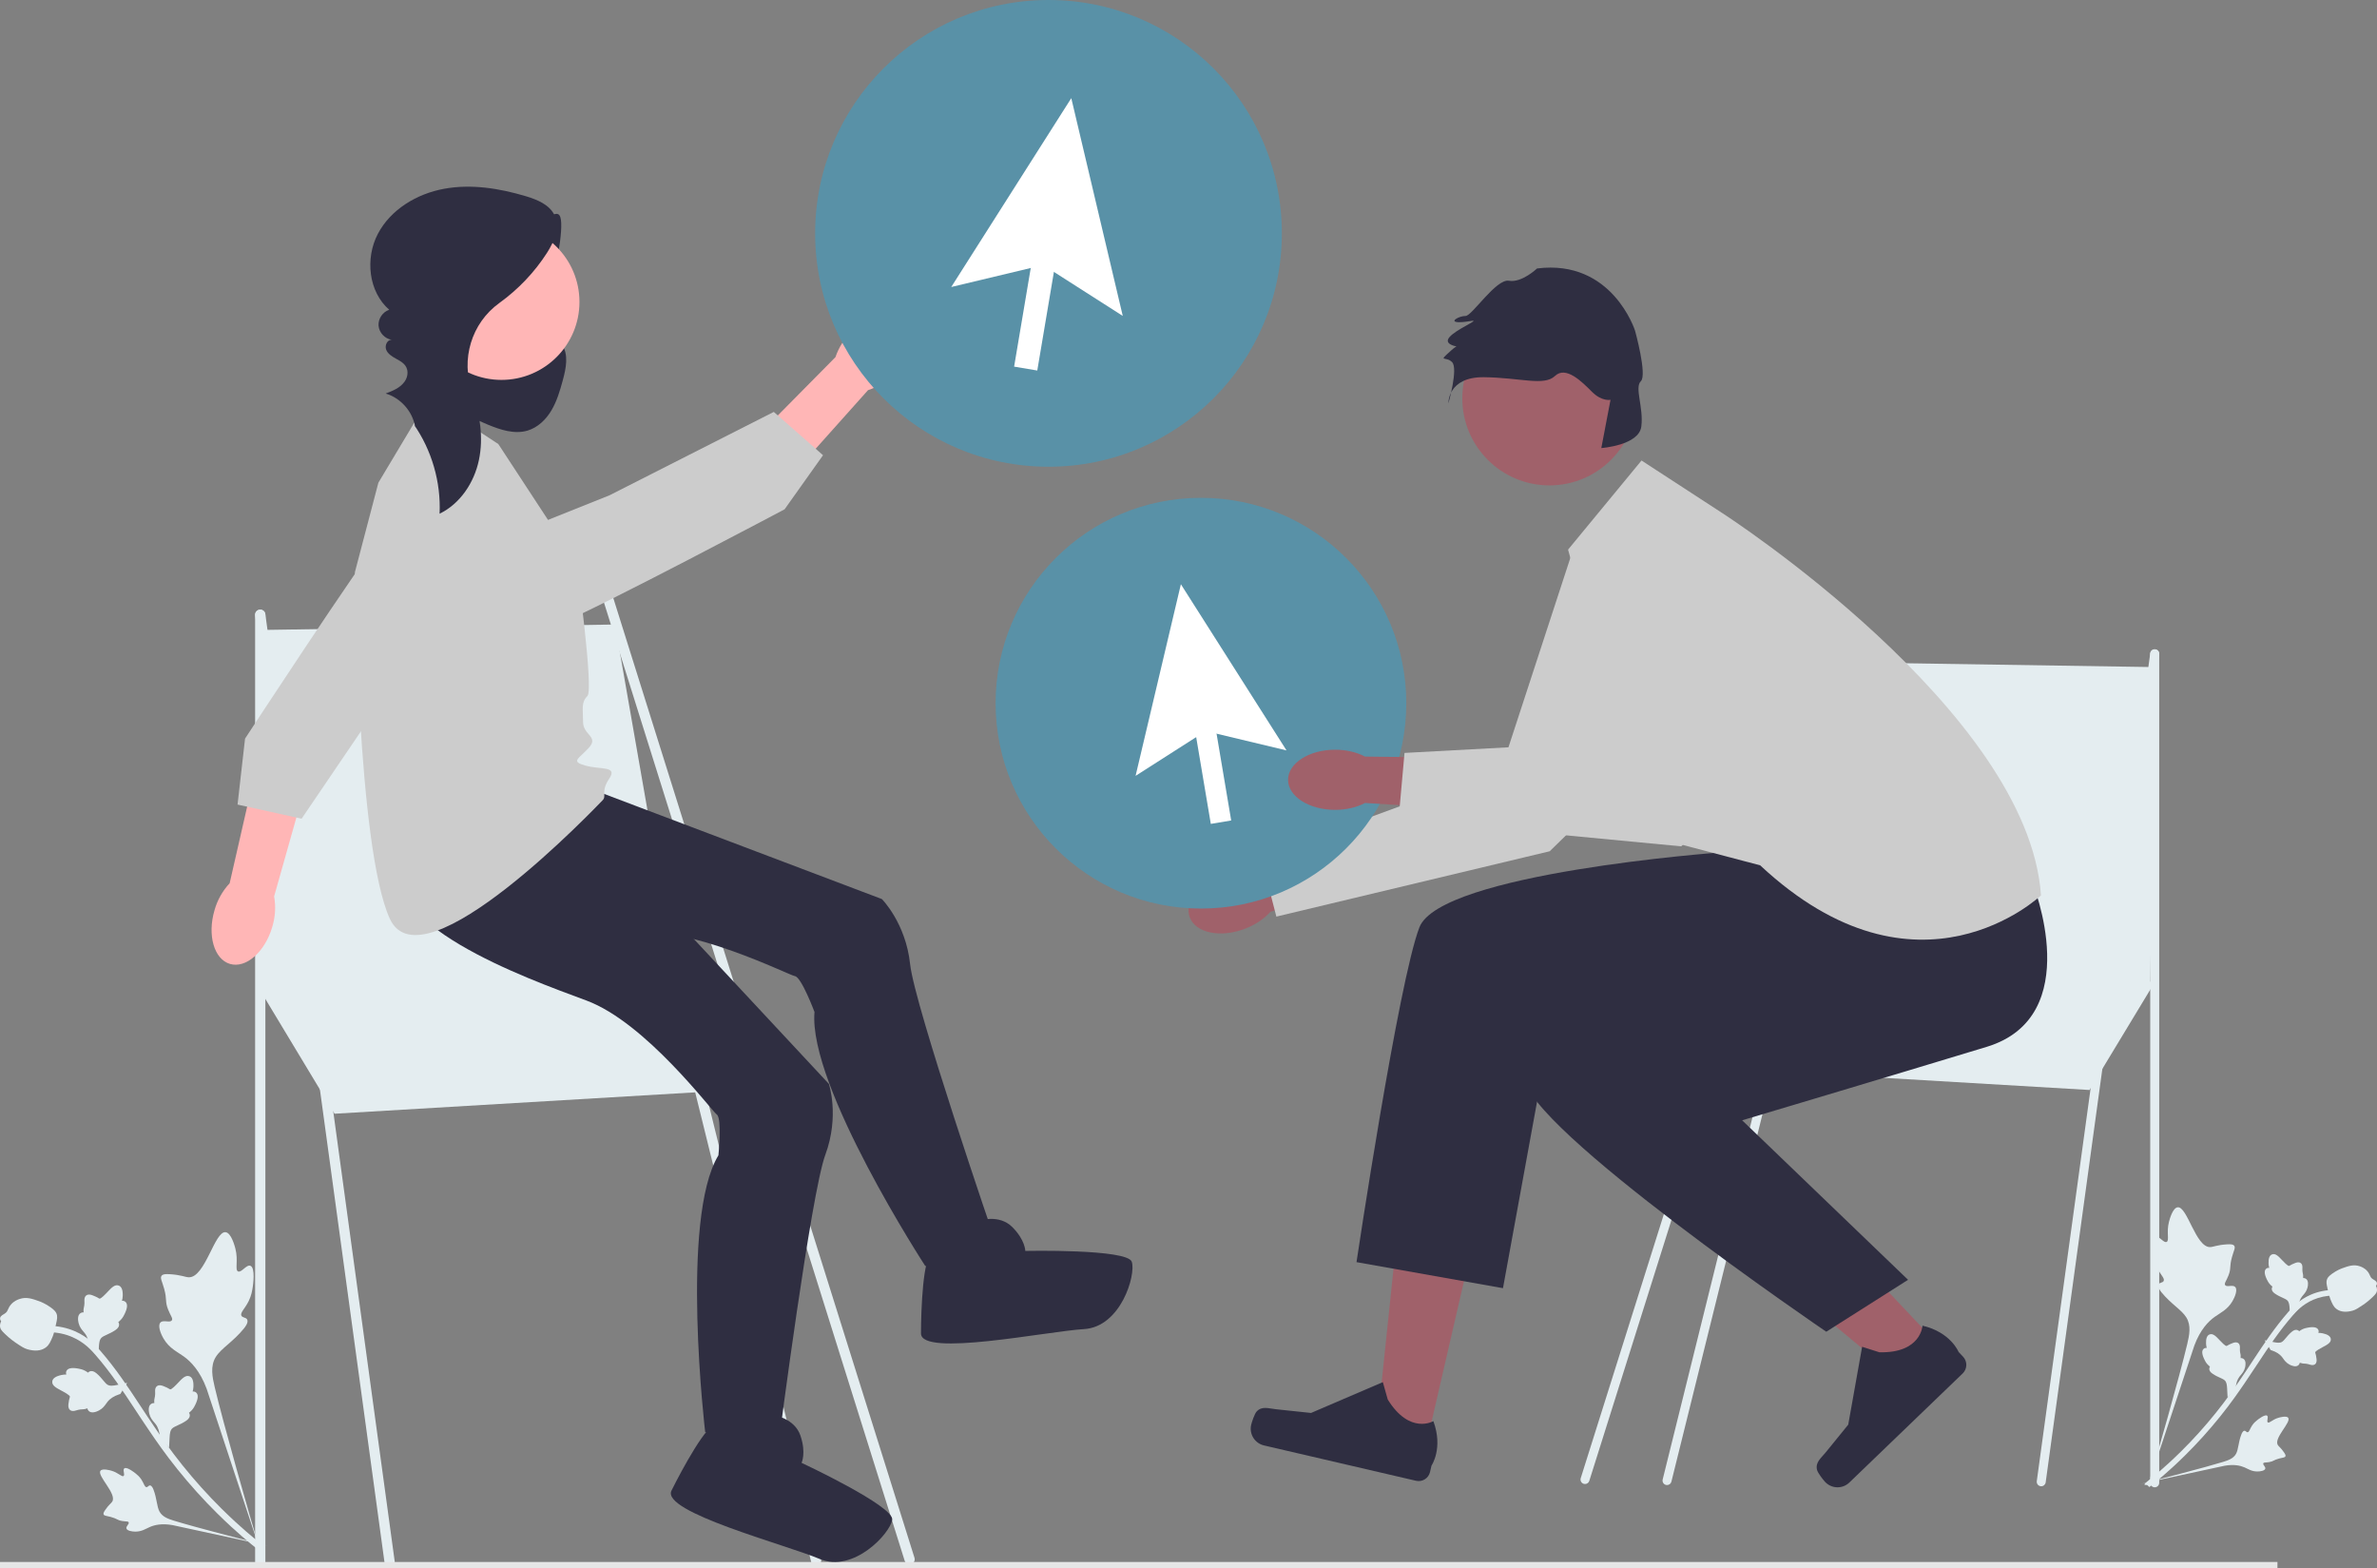 <?xml version="1.0" encoding="UTF-8"?>
<svg width="382px" height="252px" viewBox="0 0 382 252" version="1.1" xmlns="http://www.w3.org/2000/svg" xmlns:xlink="http://www.w3.org/1999/xlink">
    <rect x="0" y="0" width="382" height="252" fill="#808080" stroke="none"/>
    <title>2leader</title>
    <g id="Page-1" stroke="none" stroke-width="1" fill="none" fill-rule="evenodd">
        <g id="2leader" transform="translate(0, 14)">
            <g id="Group" transform="translate(0, 184)" fill="#E4EDF0" fill-rule="nonzero">
                <path d="M40.242,5.405 C39.608,5.156 38.8,6.56 38.256,6.31 C37.713,6.061 38.326,4.58 37.83,2.648 C37.74,2.3 37.176,0.104 36.248,0.004 C34.49,-0.187 32.971,7.316 30.343,7.251 C29.766,7.237 29.074,6.857 27.281,6.754 C26.568,6.712 26.18,6.744 25.978,6.996 C25.692,7.355 26.031,7.847 26.371,9.061 C26.881,10.883 26.479,11.057 27.008,12.416 C27.402,13.425 27.83,13.859 27.612,14.174 C27.304,14.62 26.248,14.039 25.789,14.514 C25.32,15 25.789,16.259 26.279,17.095 C27.199,18.665 28.459,19.2 29.522,19.965 C30.677,20.795 32.138,22.283 33.206,25.157 L41.751,51 C40.11,45.61 35.861,30.647 34.508,24.914 C34.118,23.259 33.772,21.541 34.667,20.074 C35.53,18.661 37.438,17.65 39.191,15.489 C39.396,15.236 39.956,14.526 39.727,14.053 C39.538,13.661 38.981,13.787 38.799,13.424 C38.554,12.937 39.357,12.314 39.969,11.068 C40.401,10.189 40.518,9.447 40.619,8.809 C40.649,8.616 41.086,5.737 40.242,5.405 L40.242,5.405 L40.242,5.405 Z" id="Path"></path>
                <path d="M19.977,37.957 C19.671,38.193 20.133,38.991 19.852,39.184 C19.572,39.376 19.016,38.651 17.915,38.335 C17.717,38.278 16.466,37.918 16.149,38.34 C15.547,39.141 18.826,42.044 18.035,43.303 C17.862,43.58 17.474,43.806 16.905,44.648 C16.679,44.983 16.583,45.181 16.65,45.352 C16.745,45.594 17.086,45.572 17.786,45.757 C18.836,46.034 18.806,46.28 19.632,46.415 C20.245,46.515 20.584,46.432 20.677,46.629 C20.809,46.907 20.216,47.253 20.32,47.613 C20.425,47.981 21.184,48.117 21.74,48.12 C22.782,48.125 23.411,47.667 24.097,47.371 C24.841,47.049 26,46.768 27.732,47.077 L43,50.379 C39.857,49.622 31.218,47.37 27.987,46.374 C27.055,46.086 26.104,45.759 25.635,44.9 C25.184,44.073 25.234,42.854 24.669,41.378 C24.603,41.205 24.413,40.728 24.112,40.702 C23.864,40.682 23.766,40.989 23.533,40.973 C23.221,40.951 23.144,40.381 22.704,39.724 C22.393,39.26 22.059,38.989 21.772,38.756 C21.685,38.686 20.385,37.642 19.977,37.957 L19.977,37.957 L19.977,37.957 Z" id="Path"></path>
                <path d="M27.172,34.629 L25.71,33.133 L25.698,32.944 C25.642,32.07 25.405,31.357 24.992,30.823 C24.927,30.738 24.857,30.656 24.785,30.573 C24.503,30.244 24.152,29.834 23.99,29.168 C23.9,28.796 23.754,27.888 24.345,27.562 C24.503,27.473 24.661,27.455 24.802,27.469 C24.799,27.44 24.797,27.412 24.794,27.381 C24.764,27.006 24.812,26.8 24.857,26.601 C24.892,26.448 24.929,26.29 24.935,25.977 C24.937,25.84 24.933,25.725 24.929,25.628 C24.919,25.334 24.922,24.972 25.24,24.734 C25.589,24.492 25.981,24.634 26.24,24.727 C26.703,24.893 26.981,25.055 27.165,25.163 C27.232,25.203 27.308,25.247 27.336,25.257 C27.568,25.332 28.336,24.509 28.626,24.2 C29.277,23.506 29.84,22.905 30.47,23.167 C30.92,23.355 31.123,23.905 31.086,24.846 C31.074,25.139 31.019,25.397 30.96,25.612 C31.132,25.591 31.32,25.617 31.494,25.752 L31.494,25.752 C31.904,26.072 31.869,26.734 31.393,27.719 C31.275,27.965 31.116,28.294 30.799,28.636 C30.65,28.796 30.501,28.922 30.371,29.027 C30.428,29.105 30.474,29.201 30.493,29.322 C30.551,29.676 30.358,30.012 29.906,30.312 C29.415,30.65 28.956,30.858 28.552,31.042 C28.199,31.204 27.896,31.343 27.703,31.512 C27.351,31.83 27.293,32.35 27.255,32.996 L27.172,34.629 L27.172,34.629 L27.172,34.629 Z" id="Path"></path>
                <path d="M20.43,24.22 L19.34,26.001 L19.158,26.06 C18.32,26.335 17.683,26.744 17.266,27.275 C17.2,27.359 17.138,27.447 17.075,27.536 C16.825,27.89 16.514,28.33 15.905,28.655 C15.565,28.835 14.715,29.206 14.247,28.722 C14.12,28.594 14.063,28.446 14.04,28.308 C14.013,28.318 13.986,28.327 13.957,28.338 C13.598,28.461 13.384,28.468 13.178,28.475 C13.02,28.48 12.857,28.485 12.55,28.559 C12.415,28.591 12.304,28.625 12.21,28.653 C11.926,28.737 11.572,28.826 11.259,28.581 C10.934,28.308 10.973,27.897 10.998,27.625 C11.043,27.139 11.131,26.832 11.19,26.628 C11.211,26.554 11.235,26.47 11.237,26.44 C11.252,26.199 10.254,25.672 9.879,25.472 C9.036,25.025 8.306,24.638 8.403,23.967 C8.472,23.488 8.957,23.154 9.886,22.951 C10.175,22.888 10.44,22.875 10.665,22.878 C10.601,22.718 10.579,22.531 10.667,22.33 L10.667,22.33 C10.875,21.856 11.53,21.721 12.613,21.928 C12.882,21.978 13.244,22.048 13.658,22.264 C13.853,22.366 14.013,22.478 14.149,22.575 C14.211,22.501 14.293,22.433 14.406,22.384 C14.737,22.239 15.114,22.338 15.522,22.695 C15.976,23.08 16.295,23.467 16.578,23.808 C16.825,24.105 17.038,24.36 17.252,24.502 C17.651,24.759 18.173,24.682 18.815,24.555 L20.43,24.22 L20.43,24.22 L20.43,24.22 Z" id="Path"></path>
                <path d="M15.809,20.052 L14.347,18.556 L14.335,18.367 C14.279,17.493 14.042,16.78 13.629,16.246 C13.564,16.161 13.494,16.079 13.423,15.996 C13.14,15.667 12.789,15.257 12.627,14.591 C12.537,14.22 12.391,13.311 12.982,12.985 C13.14,12.896 13.298,12.878 13.439,12.892 C13.436,12.864 13.434,12.835 13.431,12.805 C13.402,12.429 13.449,12.223 13.494,12.024 C13.529,11.871 13.566,11.713 13.572,11.4 C13.574,11.263 13.57,11.148 13.566,11.051 C13.556,10.757 13.559,10.395 13.877,10.158 C14.227,9.916 14.618,10.057 14.878,10.15 C15.34,10.316 15.618,10.479 15.802,10.586 C15.869,10.626 15.945,10.67 15.974,10.68 C16.205,10.755 16.973,9.932 17.263,9.624 C17.914,8.929 18.477,8.328 19.107,8.591 C19.558,8.778 19.76,9.328 19.723,10.269 C19.711,10.563 19.656,10.82 19.597,11.035 C19.769,11.014 19.957,11.041 20.131,11.176 L20.131,11.176 C20.541,11.496 20.507,12.157 20.03,13.142 C19.913,13.388 19.753,13.717 19.437,14.059 C19.287,14.22 19.138,14.345 19.009,14.451 C19.065,14.529 19.111,14.625 19.13,14.745 C19.188,15.099 18.995,15.436 18.544,15.736 C18.052,16.073 17.593,16.281 17.189,16.465 C16.836,16.627 16.533,16.767 16.341,16.935 C15.988,17.253 15.931,17.773 15.892,18.42 L15.809,20.052 L15.809,20.052 L15.809,20.052 Z" id="Path"></path>
                <path d="M42.283,50.55 L41.769,50.6 L41.376,50.268 L41.769,50.6 L41.401,50.955 C41.365,50.922 41.277,50.854 41.14,50.746 C40.388,50.152 38.1,48.345 34.904,45.187 C32.673,42.982 30.528,40.602 28.527,38.112 C26.523,35.618 25.155,33.616 24.055,32.007 C23.225,30.793 22.455,29.623 21.704,28.483 C19.699,25.436 17.805,22.559 15.304,19.683 C14.746,19.041 13.583,17.704 11.605,16.85 C10.457,16.354 9.204,16.093 7.882,16.074 L7.897,15.05 C9.357,15.072 10.744,15.362 12.018,15.912 C14.212,16.859 15.478,18.316 16.087,19.015 C18.632,21.942 20.545,24.848 22.569,27.923 C23.317,29.059 24.084,30.225 24.91,31.434 C26,33.028 27.356,35.012 29.335,37.474 C31.311,39.935 33.43,42.285 35.633,44.462 C38.788,47.58 41.043,49.36 41.783,49.945 C42.179,50.257 42.262,50.323 42.283,50.55 L42.283,50.55 L42.283,50.55 Z" id="Path"></path>
                <path d="M7.386,18.508 C7.353,18.533 7.318,18.559 7.282,18.582 C6.557,19.078 5.591,19.158 4.41,18.822 C3.855,18.663 3.392,18.352 2.469,17.731 C2.326,17.636 1.612,17.145 0.789,16.347 C0.25,15.826 0.07,15.573 0.019,15.268 C-0.039,14.928 0.04,14.6 0.189,14.306 C0.118,14.236 0.064,14.15 0.034,14.043 C-0.09,13.599 0.315,13.359 0.532,13.227 C0.644,13.163 0.783,13.082 0.914,12.971 C1.121,12.796 1.187,12.645 1.288,12.416 C1.384,12.197 1.504,11.925 1.764,11.626 C2.274,11.035 2.917,10.816 3.128,10.744 C4.24,10.359 5.207,10.707 6.326,11.109 C6.55,11.19 7.344,11.502 8.187,12.117 C8.795,12.56 8.969,12.831 9.066,13.057 C9.267,13.521 9.202,13.924 8.98,14.874 C8.749,15.868 8.633,16.366 8.483,16.729 C8.133,17.574 7.913,18.105 7.386,18.508 L7.386,18.508 L7.386,18.508 Z" id="Path"></path>
            </g>
            <g id="Group" transform="translate(41, 79)" fill="#E4EDF0" fill-rule="nonzero">
                <polygon id="Path" points="0.823 66.161 12.761 85.97 82.33 81.843 63.806 57.908"></polygon>
                <path d="M21.611,158.807 C21.205,158.807 20.852,158.507 20.796,158.093 L0.008,5.89 C-0.054,5.438 0.261,5.022 0.712,4.96 C1.162,4.895 1.577,5.214 1.639,5.666 L22.427,157.869 C22.489,158.321 22.174,158.737 21.723,158.799 C21.685,158.804 21.648,158.807 21.611,158.807 L21.611,158.807 Z" id="Path"></path>
                <path d="M0.823,159 C0.369,159 7.99113324e-05,158.63 7.99113324e-05,158.175 L7.99113324e-05,5.807 C7.99113324e-05,5.351 0.369,4.982 0.823,4.982 C1.278,4.982 1.647,5.351 1.647,5.807 L1.647,158.175 C1.647,158.63 1.278,159 0.823,159 L0.823,159 Z" id="Path"></path>
                <path d="M105.176,158.394 C104.826,158.394 104.502,158.169 104.391,157.816 L55.199,1.073 C55.063,0.638 55.304,0.175 55.737,0.038 C56.171,-0.098 56.633,0.143 56.77,0.578 L105.962,157.321 C106.098,157.756 105.857,158.219 105.424,158.356 C105.341,158.382 105.258,158.394 105.176,158.394 L105.176,158.394 Z" id="Path"></path>
                <path d="M90.151,158.587 C89.783,158.587 89.448,158.339 89.353,157.965 L55.186,19.629 C55.074,19.187 55.341,18.738 55.781,18.625 C56.223,18.514 56.67,18.78 56.782,19.222 L90.949,157.558 C91.061,158 90.795,158.45 90.354,158.562 C90.286,158.579 90.218,158.587 90.151,158.587 Z" id="Path"></path>
                <polygon id="Path" points="0.823 8.234 57.837 7.355 68.334 67.399 1.647 67.399"></polygon>
            </g>
            <rect id="uuid-9b30b827-6513-40a8-b334-b5fbd730ae9a" fill="#E6E6E6" fill-rule="nonzero" x="0" y="237" width="366" height="1"></rect>
            <g id="Group" transform="translate(34, 16)" fill-rule="nonzero">
                <path d="M50.903,5.879 C52.631,6.849 55.419,3.012 56.05,4.889 C56.682,6.766 55.152,14.339 54.363,16.155 C53.97,17.058 53.415,17.884 53.03,18.79 C52.645,19.696 52.439,20.738 52.779,21.661 C53.371,23.269 55.326,23.923 56.295,25.336 C57.424,26.981 56.968,29.197 56.441,31.122 C55.986,32.78 55.501,34.454 54.625,35.934 C53.75,37.414 52.43,38.703 50.78,39.193 C48.68,39.817 46.436,39.076 44.411,38.239 C42.465,37.435 40.539,36.523 38.884,35.221 C37.228,33.92 35.847,32.192 35.268,30.168 C34.542,27.629 35.149,24.851 36.406,22.528 C37.662,20.206 39.522,18.271 41.429,16.444 C44.642,13.367 48.062,10.506 51.657,7.885" id="Path" fill="#2F2E41"></path>
                <path d="M61.625,97.022 L107.723,114.473 C107.723,114.473 111.564,118.312 112.263,124.944 C112.961,131.575 125.883,169.268 125.883,169.268 L114.708,173.457 C114.708,173.457 95.849,144.488 96.897,132.622 C96.897,132.622 94.802,127.027 93.754,126.858 C92.706,126.689 76.991,118.661 66.863,119.708 C56.736,120.755 30.195,123.897 29.496,111.681 C28.798,99.466 34.923,99.466 34.923,99.466 L61.625,97.022 L61.625,97.022 Z" id="Path" fill="#2F2E41"></path>
                <path d="M123.438,166.127 C123.438,166.127 126.581,165.08 128.677,167.174 C130.772,169.268 130.772,171.013 130.772,171.013 C130.772,171.013 147.186,170.664 147.884,172.759 C148.583,174.853 146.138,183.229 140.201,183.578 C134.264,183.927 114.009,188.115 114.009,184.276 C114.009,180.437 114.358,171.712 115.755,171.712 C117.152,171.712 123.438,166.127 123.438,166.127 L123.438,166.127 Z" id="Path" fill="#2F2E41"></path>
                <path d="M65.607,108.123 L99.205,144.171 C99.205,144.171 100.948,149.314 98.636,155.568 C96.323,161.823 91.205,201.338 91.205,201.338 L79.33,200.147 C79.33,200.147 75.258,165.828 81.456,155.652 C81.456,155.652 82.057,149.708 81.192,149.093 C80.328,148.477 69.795,134.325 60.251,130.781 C50.707,127.238 25.518,118.307 30.305,107.046 C35.092,95.784 40.583,98.495 40.583,98.495 L65.607,108.123 L65.607,108.123 Z" id="Path" fill="#2F2E41"></path>
                <path d="M90.406,197.439 C90.406,197.439 93.688,197.892 94.638,200.697 C95.589,203.502 94.816,205.066 94.816,205.066 C94.816,205.066 109.687,212.018 109.385,214.204 C109.083,216.391 103.18,222.819 97.702,220.505 C92.225,218.19 72.208,212.98 73.909,209.538 C75.611,206.096 79.79,198.428 81.043,199.046 C82.295,199.664 90.406,197.439 90.406,197.439 L90.406,197.439 Z" id="Path" fill="#2F2E41"></path>
                <path d="M34.909,34.025 L46.084,41.355 L58.657,60.55 C58.657,60.55 61.45,80.793 60.403,81.84 C59.355,82.887 59.704,83.934 59.704,86.028 C59.704,88.123 62.27,88.345 60.638,90.153 C59.006,91.962 57.636,92.338 60.067,93.022 C62.498,93.707 65.322,93.039 63.91,95.118 C62.498,97.197 63.546,97.895 62.847,98.593 C62.149,99.291 33.876,129.133 28.638,117.615 C23.399,106.098 23.035,61.946 23.035,61.946 L26.809,47.564 L34.909,34.025 L34.909,34.025 Z" id="Path" fill="#CCCCCC"></path>
                <g transform="translate(0, 52.557)">
                    <path d="M0.477,63.695 C-0.712,67.713 0.399,71.584 2.958,72.34 C5.517,73.096 8.555,70.451 9.744,66.431 C10.241,64.831 10.347,63.136 10.054,61.487 L14.878,44.397 L6.804,42.306 L2.907,59.376 C1.763,60.601 0.93,62.082 0.477,63.695 L0.477,63.695 Z" id="uuid-d4ebd0a3-ba64-4a91-a7b4-f6dfa075657d-79" fill="#FFB6B6"></path>
                    <path d="M46.457,5.74 C46.457,5.74 33.441,-4.191 28.486,2.072 C23.531,8.335 5.38,36.137 5.38,36.137 L4.177,46.733 L14.471,49.003 L31.109,24.501 L46.457,5.74 L46.457,5.74 Z" id="Path" fill="#CCCCCC"></path>
                </g>
                <g transform="translate(41.426, 20.311)">
                    <path d="M68.285,9.779 C71.27,6.836 72.17,2.911 70.295,1.013 C68.42,-0.885 64.482,-0.038 61.496,2.907 C60.287,4.067 59.374,5.499 58.833,7.084 L46.343,19.714 L52.399,25.446 L64.069,12.386 C65.662,11.866 67.108,10.972 68.285,9.779 L68.285,9.779 Z" id="uuid-2985f50f-051f-4f07-b03f-e61c1365f091-80" fill="#FFB6B6"></path>
                    <path d="M0,38.296 C0,38.296 6.59,53.277 13.957,50.189 C21.324,47.101 50.662,31.533 50.662,31.533 L56.84,22.84 L48.928,15.879 L22.51,29.288 L0,38.296 L0,38.296 Z" id="Path" fill="#CCCCCC"></path>
                </g>
                <ellipse id="Oval" fill="#FFB6B6" cx="46.588" cy="18.521" rx="12.534" ry="12.527"></ellipse>
                <path d="M32.458,38.139 C35.384,42.31 36.88,47.463 36.643,52.551 C39.96,50.945 42.198,47.552 42.96,43.948 C43.722,40.345 43.141,36.561 41.916,33.086 C41.904,33.052 41.892,33.017 41.88,32.982 C40.021,27.767 41.748,21.939 46.238,18.697 C49.267,16.511 51.894,13.768 53.91,10.623 C55.048,8.848 56.015,6.621 55.165,4.692 C54.382,2.914 52.358,2.083 50.495,1.527 C46.242,0.257 41.723,-0.466 37.357,0.338 C32.992,1.141 28.789,3.65 26.726,7.578 C24.663,11.506 25.203,16.867 28.552,19.778 C27.496,20.12 26.749,21.238 26.838,22.344 C26.928,23.45 27.846,24.434 28.943,24.601 C28.227,24.575 27.805,25.518 28.06,26.187 C28.315,26.856 28.974,27.271 29.602,27.616 C30.497,28.106 31.489,28.619 31.492,29.903 C31.494,30.418 31.31,30.918 31.01,31.337 C30.282,32.351 29.108,32.808 27.977,33.237 C30.369,33.941 32.276,36.077 32.704,38.532" id="Path" fill="#2F2E41"></path>
            </g>
            <g id="Group" transform="translate(131, -14)" fill-rule="nonzero">
                <circle id="Oval" fill="#5991A7" cx="37.5" cy="37.5" r="37.5"></circle>
                <g transform="translate(21.872, 15.773)" fill="#FFFFFF">
                    <polygon id="Rectangle" transform="translate(13.755, 32.836) rotate(-80.429) translate(-13.755, -32.836)" points="2.987 30.949 24.522 30.949 24.522 34.723 2.987 34.723"></polygon>
                    <polygon id="Path" points="27.565 34.995 14.77 26.816 0 30.347 19.291 0"></polygon>
                </g>
            </g>
            <g id="Group" transform="translate(344, 180)" fill="#E4EDF0" fill-rule="nonzero">
                <path d="M2.437,4.769 C2.998,4.549 3.711,5.788 4.192,5.568 C4.672,5.348 4.13,4.041 4.569,2.337 C4.648,2.029 5.147,0.092 5.967,0.003 C7.521,-0.165 8.863,6.455 11.186,6.398 C11.695,6.386 12.306,6.051 13.891,5.959 C14.522,5.923 14.864,5.95 15.042,6.173 C15.295,6.49 14.996,6.923 14.696,7.995 C14.245,9.602 14.6,9.756 14.132,10.956 C13.785,11.846 13.406,12.229 13.599,12.507 C13.871,12.9 14.804,12.387 15.21,12.807 C15.624,13.235 15.21,14.346 14.777,15.084 C13.964,16.469 12.85,16.942 11.911,17.616 C10.891,18.349 9.599,19.662 8.655,22.197 L1.104,45 C2.554,40.245 6.309,27.041 7.504,21.983 C7.85,20.522 8.155,19.007 7.364,17.712 C6.602,16.466 4.915,15.574 3.366,13.667 C3.185,13.444 2.69,12.818 2.892,12.399 C3.06,12.054 3.552,12.165 3.713,11.845 C3.929,11.415 3.219,10.865 2.678,9.766 C2.297,8.99 2.193,8.336 2.104,7.773 C2.077,7.603 1.692,5.062 2.437,4.769 L2.437,4.769 L2.437,4.769 Z" id="Path"></path>
                <path d="M20.346,33.492 C20.617,33.7 20.208,34.404 20.456,34.574 C20.704,34.743 21.196,34.103 22.168,33.825 C22.343,33.774 23.448,33.457 23.729,33.83 C24.261,34.536 21.363,37.098 22.062,38.209 C22.215,38.453 22.558,38.653 23.06,39.396 C23.26,39.691 23.345,39.865 23.286,40.016 C23.202,40.23 22.901,40.21 22.282,40.374 C21.355,40.619 21.381,40.835 20.651,40.954 C20.109,41.043 19.809,40.969 19.727,41.143 C19.611,41.388 20.134,41.694 20.043,42.012 C19.95,42.337 19.279,42.456 18.788,42.458 C17.867,42.463 17.311,42.059 16.705,41.798 C16.047,41.514 15.023,41.266 13.493,41.539 L0,44.452 C2.778,43.784 10.412,41.797 13.267,40.918 C14.091,40.664 14.931,40.375 15.345,39.618 C15.744,38.888 15.7,37.812 16.199,36.51 C16.258,36.358 16.425,35.936 16.691,35.914 C16.911,35.895 16.998,36.167 17.203,36.152 C17.479,36.133 17.547,35.63 17.936,35.05 C18.211,34.641 18.506,34.402 18.76,34.196 C18.836,34.134 19.985,33.214 20.346,33.492 L20.346,33.492 L20.346,33.492 Z" id="Path"></path>
                <path d="M13.987,30.555 L15.279,29.235 L15.29,29.068 C15.34,28.297 15.549,27.668 15.914,27.197 C15.972,27.122 16.034,27.05 16.097,26.976 C16.346,26.686 16.656,26.324 16.8,25.737 C16.879,25.409 17.008,24.607 16.486,24.32 C16.347,24.241 16.207,24.225 16.082,24.237 C16.085,24.212 16.087,24.187 16.089,24.16 C16.115,23.829 16.073,23.647 16.033,23.471 C16.002,23.336 15.97,23.197 15.965,22.921 C15.962,22.8 15.966,22.698 15.97,22.613 C15.979,22.353 15.976,22.034 15.695,21.824 C15.386,21.611 15.04,21.735 14.811,21.818 C14.402,21.964 14.157,22.108 13.994,22.203 C13.934,22.238 13.867,22.277 13.842,22.285 C13.637,22.352 12.959,21.625 12.703,21.353 C12.128,20.74 11.63,20.21 11.073,20.442 C10.675,20.608 10.496,21.093 10.529,21.923 C10.539,22.182 10.588,22.409 10.64,22.599 C10.488,22.58 10.322,22.604 10.168,22.723 L10.168,22.723 C9.806,23.005 9.836,23.589 10.257,24.458 C10.361,24.675 10.502,24.965 10.782,25.267 C10.914,25.409 11.046,25.519 11.16,25.612 C11.11,25.681 11.069,25.766 11.052,25.872 C11.002,26.184 11.172,26.481 11.571,26.746 C12.006,27.044 12.411,27.228 12.768,27.39 C13.08,27.533 13.348,27.656 13.518,27.805 C13.829,28.085 13.88,28.544 13.914,29.115 L13.987,30.555 L13.987,30.555 L13.987,30.555 Z" id="Path"></path>
                <path d="M19.946,21.371 L20.909,22.942 L21.069,22.994 C21.811,23.237 22.373,23.598 22.741,24.066 C22.8,24.14 22.855,24.218 22.91,24.297 C23.131,24.609 23.406,24.997 23.944,25.284 C24.245,25.443 24.996,25.77 25.409,25.343 C25.522,25.23 25.573,25.1 25.593,24.977 C25.616,24.986 25.64,24.995 25.666,25.004 C25.983,25.113 26.172,25.119 26.354,25.125 C26.494,25.13 26.638,25.134 26.909,25.199 C27.028,25.228 27.127,25.257 27.21,25.282 C27.461,25.356 27.774,25.435 28.05,25.219 C28.337,24.978 28.303,24.615 28.281,24.375 C28.241,23.946 28.163,23.675 28.112,23.495 C28.092,23.43 28.071,23.356 28.069,23.329 C28.057,23.116 28.939,22.652 29.27,22.475 C30.015,22.081 30.66,21.739 30.574,21.148 C30.513,20.724 30.084,20.43 29.264,20.251 C29.008,20.195 28.774,20.184 28.575,20.186 C28.631,20.045 28.651,19.88 28.573,19.703 L28.573,19.703 C28.389,19.285 27.811,19.166 26.854,19.348 C26.616,19.393 26.296,19.454 25.93,19.645 C25.758,19.735 25.616,19.833 25.496,19.919 C25.441,19.854 25.369,19.793 25.269,19.75 C24.977,19.623 24.643,19.71 24.283,20.025 C23.882,20.365 23.599,20.706 23.35,21.007 C23.131,21.269 22.943,21.494 22.754,21.619 C22.401,21.846 21.94,21.778 21.373,21.666 L19.946,21.371 L19.946,21.371 L19.946,21.371 Z" id="Path"></path>
                <path d="M24.029,17.693 L25.321,16.373 L25.332,16.206 C25.381,15.435 25.591,14.806 25.956,14.335 C26.013,14.26 26.075,14.188 26.138,14.114 C26.388,13.824 26.698,13.462 26.841,12.875 C26.921,12.547 27.05,11.745 26.528,11.458 C26.388,11.379 26.248,11.363 26.124,11.375 C26.126,11.35 26.128,11.325 26.131,11.298 C26.157,10.967 26.115,10.785 26.075,10.609 C26.044,10.474 26.012,10.335 26.006,10.059 C26.004,9.938 26.008,9.836 26.011,9.751 C26.02,9.492 26.018,9.172 25.736,8.963 C25.428,8.749 25.082,8.874 24.852,8.956 C24.444,9.102 24.198,9.246 24.035,9.341 C23.976,9.376 23.909,9.415 23.884,9.423 C23.679,9.49 23.001,8.763 22.744,8.491 C22.169,7.878 21.672,7.348 21.115,7.58 C20.717,7.746 20.538,8.231 20.571,9.061 C20.581,9.32 20.629,9.547 20.682,9.737 C20.53,9.719 20.363,9.742 20.21,9.861 L20.21,9.861 C19.848,10.143 19.878,10.727 20.299,11.596 C20.403,11.813 20.544,12.103 20.824,12.405 C20.955,12.547 21.087,12.658 21.202,12.751 C21.152,12.819 21.111,12.904 21.094,13.01 C21.043,13.323 21.214,13.62 21.613,13.884 C22.047,14.182 22.453,14.366 22.81,14.528 C23.122,14.671 23.39,14.794 23.56,14.943 C23.871,15.223 23.922,15.682 23.956,16.253 L24.029,17.693 L24.029,17.693 L24.029,17.693 Z" id="Path"></path>
                <path d="M0.633,44.603 L1.088,44.647 L1.435,44.354 L1.088,44.647 L1.413,44.96 C1.444,44.932 1.523,44.871 1.644,44.775 C2.308,44.251 4.331,42.657 7.155,39.871 C9.126,37.925 11.022,35.826 12.79,33.628 C14.561,31.428 15.77,29.661 16.742,28.242 C17.475,27.171 18.156,26.138 18.819,25.132 C20.591,22.444 22.265,19.905 24.476,17.367 C24.969,16.8 25.996,15.621 27.745,14.867 C28.759,14.43 29.866,14.199 31.034,14.183 L31.021,13.279 C29.731,13.299 28.506,13.555 27.379,14.04 C25.441,14.876 24.321,16.161 23.784,16.778 C21.534,19.361 19.844,21.924 18.055,24.638 C17.394,25.641 16.717,26.669 15.986,27.735 C15.023,29.142 13.825,30.893 12.076,33.065 C10.329,35.237 8.457,37.311 6.511,39.232 C3.722,41.983 1.73,43.553 1.075,44.069 C0.726,44.345 0.653,44.402 0.633,44.603 L0.633,44.603 L0.633,44.603 Z" id="Path"></path>
                <path d="M31.473,16.33 C31.502,16.353 31.533,16.375 31.565,16.396 C32.205,16.833 33.059,16.904 34.103,16.608 C34.593,16.467 35.002,16.193 35.818,15.645 C35.944,15.561 36.575,15.128 37.303,14.424 C37.779,13.964 37.938,13.741 37.983,13.472 C38.034,13.172 37.964,12.882 37.833,12.623 C37.896,12.562 37.944,12.485 37.97,12.391 C38.079,11.999 37.721,11.788 37.53,11.671 C37.431,11.614 37.308,11.543 37.192,11.445 C37.01,11.291 36.951,11.157 36.862,10.955 C36.777,10.762 36.671,10.522 36.442,10.259 C35.991,9.737 35.423,9.544 35.235,9.48 C34.253,9.14 33.399,9.447 32.41,9.802 C32.212,9.874 31.51,10.149 30.765,10.691 C30.228,11.083 30.074,11.322 29.988,11.521 C29.81,11.93 29.868,12.286 30.064,13.124 C30.268,14.001 30.371,14.44 30.503,14.761 C30.813,15.507 31.007,15.975 31.473,16.33 L31.473,16.33 L31.473,16.33 Z" id="Path"></path>
            </g>
            <g id="Group" transform="translate(201, 186)" fill-rule="nonzero">
                <polygon id="Path" fill="#A0616A" points="27.955 33.27 20.064 31.436 23.355 0 35 2.708"></polygon>
                <path d="M0.963,26.807 L0.963,26.807 C0.621,27.166 0.183,28.477 0.071,28.96 L0.071,28.96 C-0.271,30.445 0.651,31.928 2.13,32.272 L26.565,37.951 C27.574,38.186 28.581,37.554 28.815,36.541 L29.05,35.519 C29.05,35.519 30.966,32.73 29.35,28.367 C29.35,28.367 25.574,30.611 22.022,24.896 L21.23,22.099 L9.694,27.052 L4.07,26.457 C2.84,26.327 1.818,25.909 0.963,26.807 L0.963,26.807 L0.963,26.807 Z" id="Path" fill="#2F2E41"></path>
            </g>
            <g id="Group" transform="translate(282, 180)" fill-rule="nonzero">
                <polygon id="Path" fill="#A0616A" points="30.28 22.928 24.398 28.588 0 8.353 8.68 0"></polygon>
                <path d="M10.004,42.186 L10.004,42.186 C10.115,42.674 10.966,43.773 11.308,44.135 L11.308,44.135 C12.357,45.249 14.102,45.293 15.204,44.232 L33.416,26.702 C34.168,25.979 34.198,24.776 33.481,24.016 L32.759,23.249 C32.759,23.249 31.49,20.079 26.96,19.025 C26.96,19.025 26.75,23.467 20.024,23.301 L17.256,22.418 L15.024,34.932 L11.426,39.362 C10.639,40.331 9.727,40.964 10.004,42.186 L10.004,42.186 L10.004,42.186 Z" id="Path" fill="#2F2E41"></path>
            </g>
            <g id="Group" transform="translate(254, 86)" fill="#E4EDF0" fill-rule="nonzero">
                <polygon id="Path" points="92.278 57.839 81.804 75.156 20.767 71.548 37.019 50.624"></polygon>
                <path d="M74.04,138.831 C74.395,138.831 74.705,138.569 74.754,138.207 L92.993,5.149 C93.047,4.754 92.771,4.39 92.376,4.336 C91.981,4.279 91.616,4.558 91.562,4.953 L73.323,138.011 C73.269,138.406 73.546,138.77 73.941,138.824 C73.974,138.829 74.007,138.831 74.04,138.831 L74.04,138.831 Z" id="Path"></path>
                <path d="M92.278,139 C92.677,139 93,138.677 93,138.278 L93,5.077 C93,4.678 92.677,4.355 92.278,4.355 C91.879,4.355 91.555,4.678 91.555,5.077 L91.555,138.278 C91.555,138.677 91.879,139 92.278,139 L92.278,139 Z" id="Path"></path>
                <path d="M0.723,138.47 C1.03,138.47 1.315,138.273 1.411,137.965 L44.571,0.938 C44.69,0.558 44.479,0.153 44.098,0.033 C43.718,-0.086 43.312,0.125 43.193,0.505 L0.033,137.532 C-0.086,137.912 0.125,138.317 0.506,138.437 C0.578,138.46 0.651,138.47 0.723,138.47 L0.723,138.47 Z" id="Path"></path>
                <path d="M13.906,138.639 C14.228,138.639 14.522,138.422 14.605,138.096 L44.582,17.16 C44.68,16.774 44.446,16.381 44.06,16.282 C43.672,16.185 43.28,16.418 43.182,16.804 L13.205,137.74 C13.107,138.126 13.34,138.519 13.727,138.617 C13.787,138.632 13.847,138.639 13.906,138.639 L13.906,138.639 Z" id="Path"></path>
                <polygon id="Path" points="92.278 7.199 42.256 6.43 33.047 58.921 91.555 58.921"></polygon>
            </g>
            <path d="M326.651,127.899 C326.651,127.899 335.353,149.338 319.26,154.227 C303.167,159.117 279.975,166.025 279.975,166.025 L306.639,191.657 L293.493,200 C293.493,200 245,167.011 245,159.117 C245,151.223 284.742,130.77 284.742,130.77 L306.639,123 L326.651,127.899 L326.651,127.899 Z" id="Path" fill="#2F2E41" fill-rule="nonzero"></path>
            <path d="M276.266,123 C276.266,123 231.485,126.294 228.11,135.014 C224.736,143.735 218,188.817 218,188.817 L241.538,193 L248.561,154.573 L313,131.601 L276.266,123 L276.266,123 Z" id="Path" fill="#2F2E41" fill-rule="nonzero"></path>
            <path d="M252,74.319 L263.803,60 L276.839,68.485 C276.839,68.485 325.969,100.159 328,129.881 C328,129.881 308.234,148.749 282.869,125.051 L264.489,120.214 L252,74.319 L252,74.319 Z" id="Path" fill="#CCCCCC" fill-rule="nonzero"></path>
            <g id="Group" transform="translate(191, 75)" fill-rule="nonzero">
                <path d="M9.024,60.265 C5.094,61.747 1.144,60.917 0.203,58.412 C-0.738,55.907 1.685,52.674 5.615,51.192 C7.336,50.544 9.06,50.338 10.534,50.522 L27.267,44.452 L29.943,52.378 L13.164,57.521 C12.177,58.632 10.745,59.616 9.024,60.265 L9.024,60.265 Z" id="Path" fill="#A0616A"></path>
                <polygon id="Path" fill="#CCCCCC" points="65.527 1.259 61.577 0 50.281 34.57 11.654 48.763 14.121 58.292 58.046 47.793 75 31.233"></polygon>
            </g>
            <circle id="Oval" fill="#A0616A" fill-rule="nonzero" cx="249" cy="50" r="14"></circle>
            <path d="M262.762,39.138 C262.762,39.138 259.113,27.601 247.011,29.142 C247.011,29.142 244.564,31.478 242.497,31.114 C240.431,30.751 236.556,36.787 235.52,36.775 C234.485,36.762 232.746,37.754 234.472,37.776 C236.198,37.797 238.078,36.975 235.673,38.297 C233.268,39.62 231.671,40.783 233.388,41.48 C235.106,42.178 235.434,40.323 233.205,42.323 C230.976,44.324 232.331,43.158 233.354,44.184 C234.376,45.211 232.769,50.805 232.769,50.805 C232.769,50.805 232.633,46.541 238.501,46.614 C244.369,46.686 248.148,48.084 249.896,46.416 C251.643,44.747 254.209,47.323 255.823,48.944 C257.437,50.565 258.822,50.244 258.822,50.244 L257.342,58 C257.342,58 263.389,57.579 263.773,54.53 C264.157,51.481 262.645,48.263 263.694,47.262 C264.742,46.261 262.762,39.138 262.762,39.138 L262.762,39.138 Z" id="Path" fill="#2F2E41" fill-rule="nonzero"></path>
            <g id="Group" transform="translate(160, 66)" fill-rule="nonzero">
                <circle id="Oval" fill="#5991A7" cx="33" cy="33" r="33"></circle>
                <g transform="translate(22.495, 13.88)" fill="#FFFFFF">
                    <polygon id="Rectangle" transform="translate(12.153, 28.896) rotate(-9.571) translate(-12.153, -28.896)" points="10.492 19.421 13.814 19.421 13.814 38.371 10.492 38.371"></polygon>
                    <polygon id="Path" points="0 30.796 11.26 23.598 24.257 26.706 7.281 0"></polygon>
                </g>
            </g>
            <g id="Group" transform="translate(207, 75)" fill-rule="nonzero">
                <path d="M7.562,41.14 C3.387,41.142 0.001,38.98 0,36.311 C-0.001,33.642 3.382,31.477 7.557,31.474 C9.384,31.473 11.06,31.887 12.367,32.576 L30.057,32.79 L29.781,41.128 L12.371,40.032 C11.065,40.723 9.389,41.139 7.562,41.14 L7.562,41.14 Z" id="Path" fill="#A0616A"></path>
                <path d="M74.803,0 L74.803,0 C83.348,9.384 84.397,23.421 77.343,33.982 L63.178,47 L17.758,42.67 L18.716,31.989 L50.817,30.254 L74.803,0 L74.803,0 Z" id="Path" fill="#CCCCCC"></path>
            </g>
        </g>
    </g>
</svg>